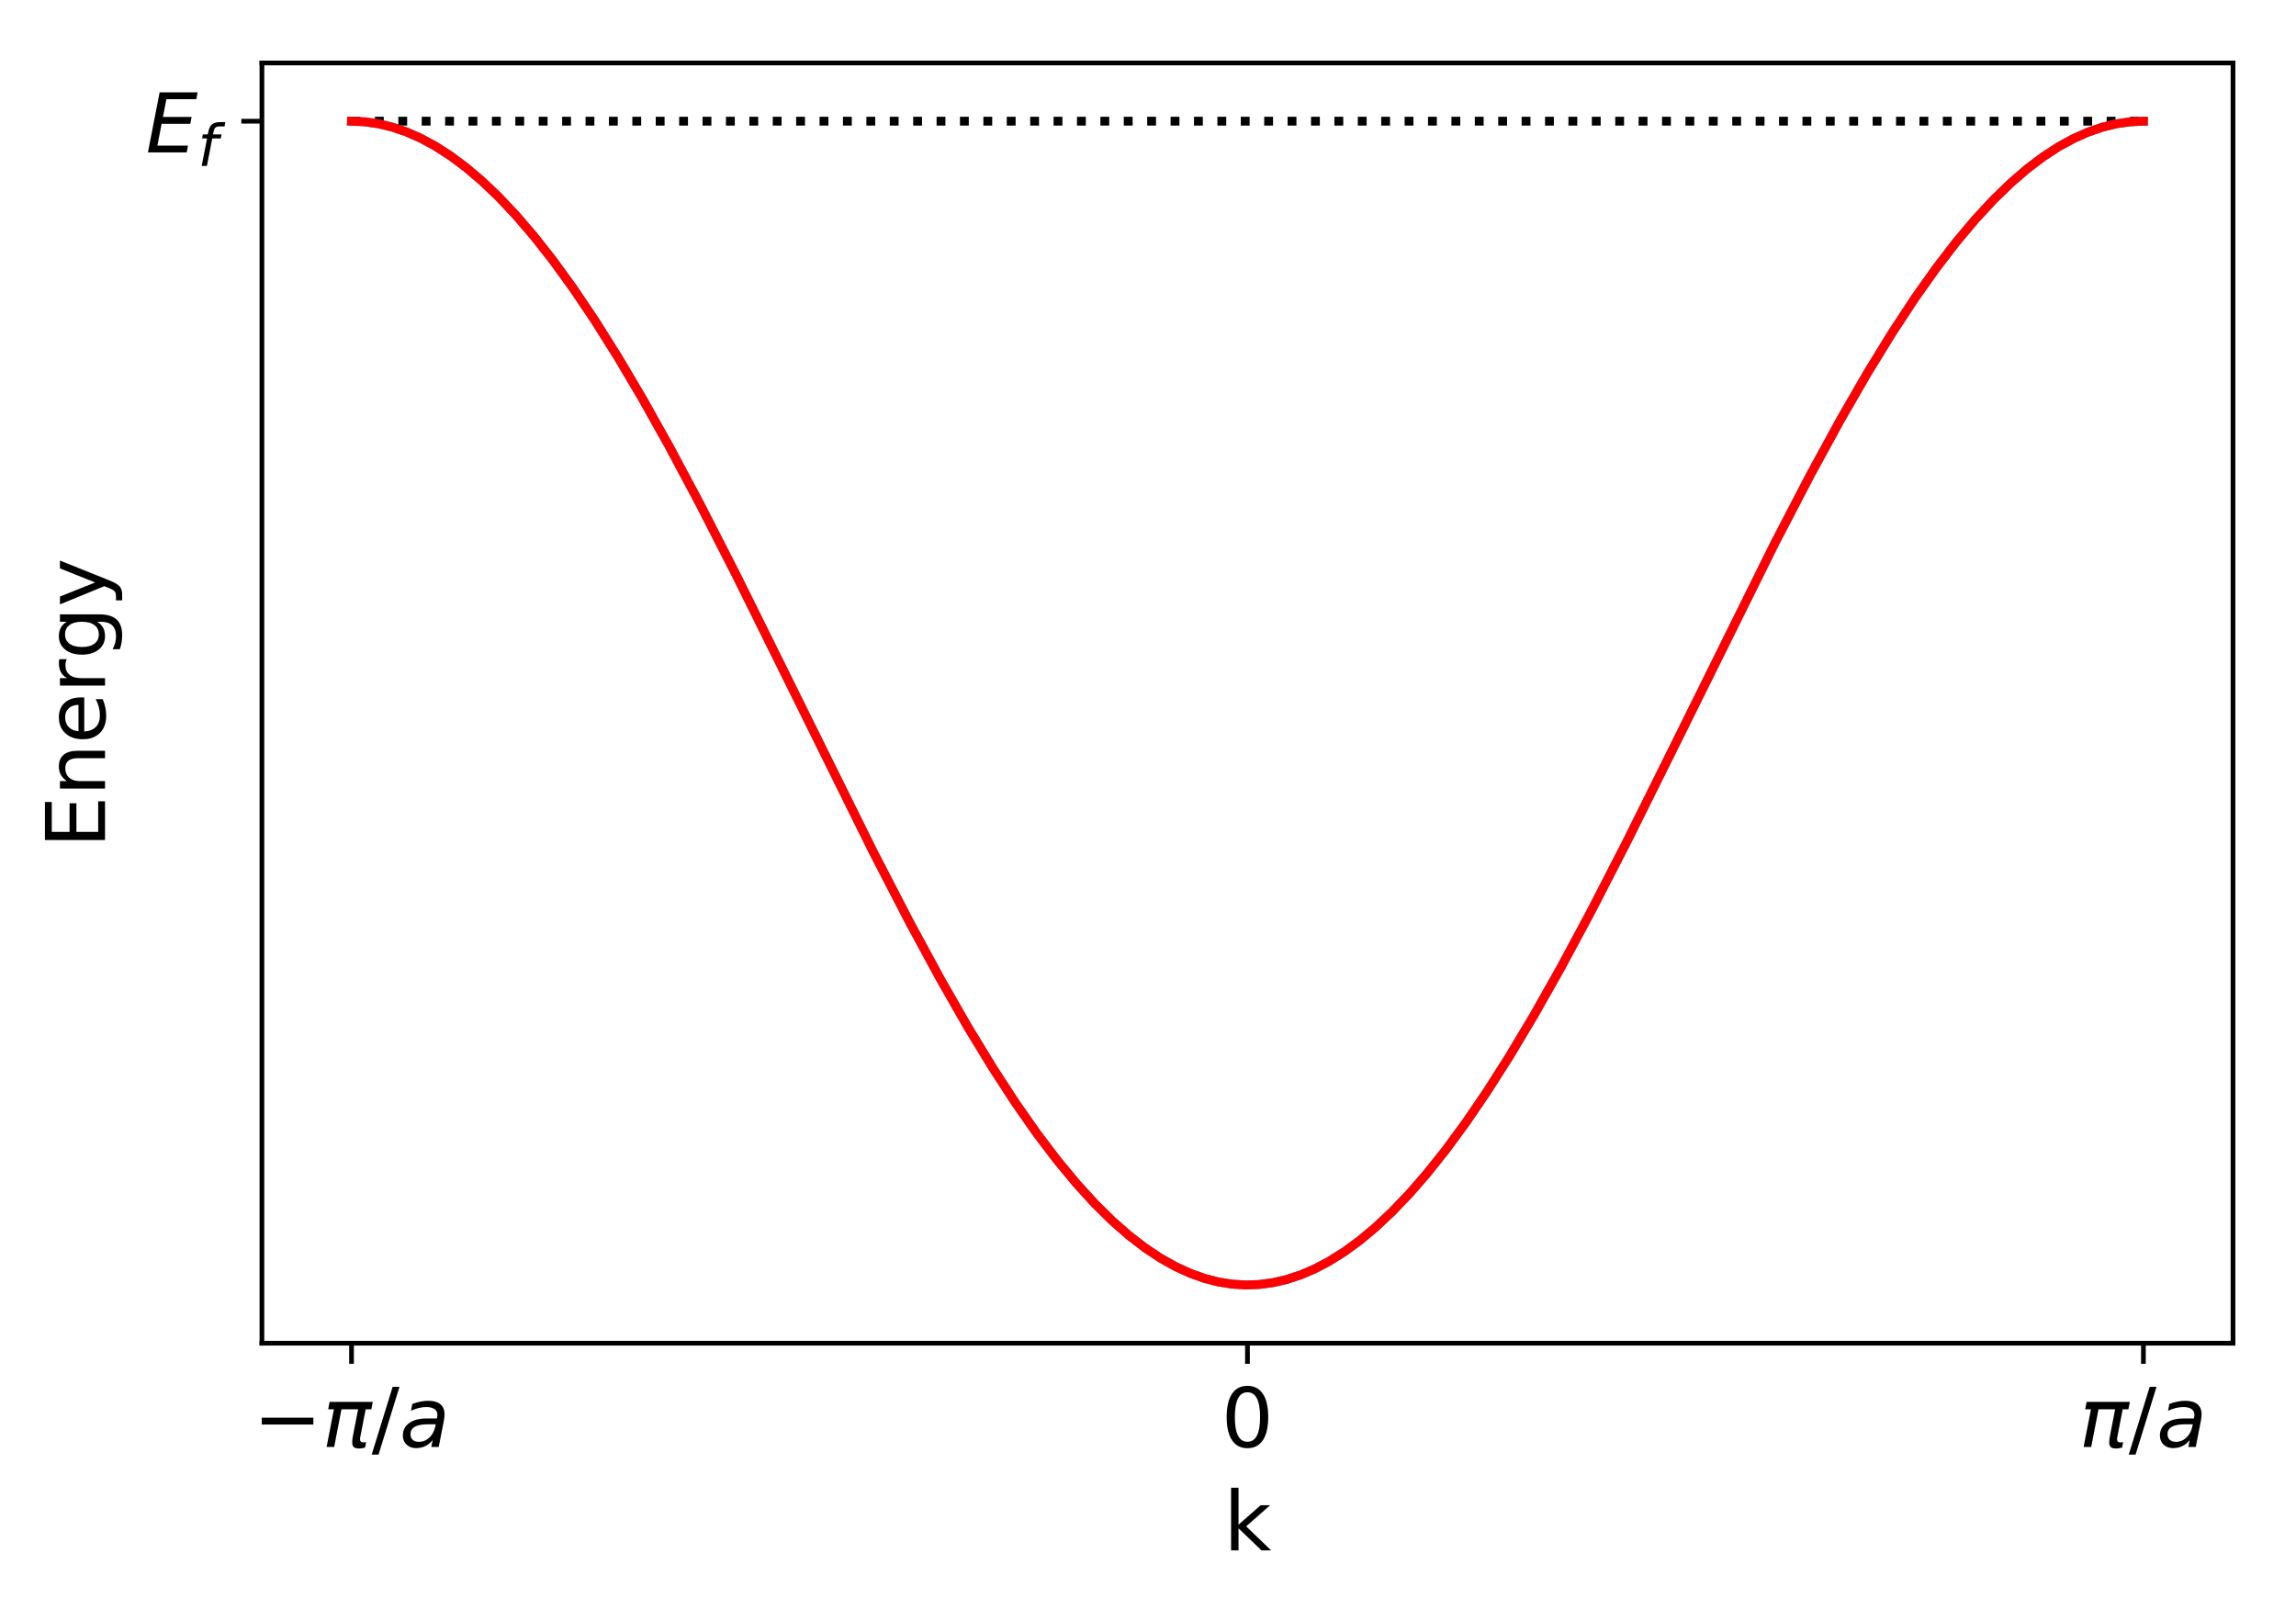 <?xml version="1.0" encoding="utf-8" standalone="no"?>
<!DOCTYPE svg PUBLIC "-//W3C//DTD SVG 1.1//EN"
  "http://www.w3.org/Graphics/SVG/1.1/DTD/svg11.dtd">
<!-- Created with matplotlib (https://matplotlib.org/) -->
<svg height="273.439pt" version="1.1" viewBox="0 0 389.989 273.439" width="389.989pt" xmlns="http://www.w3.org/2000/svg" xmlns:xlink="http://www.w3.org/1999/xlink">
 <defs>
  <style type="text/css">
*{stroke-linecap:butt;stroke-linejoin:round;}
  </style>
 </defs>
 <g id="figure_1">
  <g id="patch_1">
   <path d="M 0 273.439 
L 389.989 273.439 
L 389.989 0 
L 0 0 
z
" style="fill:#ffffff;"/>
  </g>
  <g id="axes_1">
   <g id="patch_2">
    <path d="M 44.489 228.14 
L 379.289 228.14 
L 379.289 10.7 
L 44.489 10.7 
z
" style="fill:#ffffff;"/>
   </g>
   <g id="matplotlib.axis_1">
    <g id="xtick_1">
     <g id="line2d_1">
      <defs>
       <path d="M 0 0 
L 0 3.5 
" id="m61346c7a05" style="stroke:#000000;stroke-width:0.8;"/>
      </defs>
      <g>
       <use style="stroke:#000000;stroke-width:0.8;" x="59.708" xlink:href="#m61346c7a05" y="228.14"/>
      </g>
     </g>
     <g id="text_1">
      <!-- $-\pi/a$ -->
      <defs>
       <path d="M 10.594 35.5 
L 73.188 35.5 
L 73.188 27.203 
L 10.594 27.203 
z
" id="DejaVuSans-8722"/>
       <path d="M 9.125 54.688 
L 61.531 54.688 
L 59.766 45.703 
L 52.875 45.703 
L 46.344 12.109 
Q 45.656 8.594 46.578 7.031 
Q 47.469 5.516 50.141 5.516 
Q 50.875 5.516 51.953 5.672 
Q 53.078 5.766 53.422 5.812 
L 52.156 -0.688 
Q 50.344 -1.312 48.484 -1.609 
Q 46.578 -1.906 44.781 -1.906 
Q 38.922 -1.906 37.312 1.266 
Q 35.688 4.5 37.359 13.094 
L 43.703 45.703 
L 23.531 45.703 
L 14.656 0 
L 5.469 0 
L 14.359 45.703 
L 7.375 45.703 
z
" id="DejaVuSans-Oblique-960"/>
       <path d="M 25.391 72.906 
L 33.688 72.906 
L 8.297 -9.281 
L 0 -9.281 
z
" id="DejaVuSans-47"/>
       <path d="M 53.719 31.203 
L 47.609 0 
L 38.625 0 
L 40.281 8.297 
Q 36.328 3.422 31.266 1 
Q 26.219 -1.422 20.016 -1.422 
Q 13.031 -1.422 8.562 2.844 
Q 4.109 7.125 4.109 13.812 
Q 4.109 23.391 11.75 28.953 
Q 19.391 34.516 32.812 34.516 
L 45.312 34.516 
L 45.797 36.922 
Q 45.906 37.312 45.953 37.766 
Q 46 38.234 46 39.203 
Q 46 43.562 42.453 45.969 
Q 38.922 48.391 32.516 48.391 
Q 28.125 48.391 23.5 47.266 
Q 18.891 46.141 14.016 43.891 
L 15.578 52.203 
Q 20.656 54.109 25.516 55.047 
Q 30.375 56 34.906 56 
Q 44.578 56 49.625 51.797 
Q 54.688 47.609 54.688 39.594 
Q 54.688 37.984 54.438 35.812 
Q 54.203 33.641 53.719 31.203 
z
M 44 27.484 
L 35.016 27.484 
Q 23.969 27.484 18.672 24.531 
Q 13.375 21.578 13.375 15.375 
Q 13.375 11.078 16.078 8.641 
Q 18.797 6.203 23.578 6.203 
Q 30.906 6.203 36.375 11.453 
Q 41.844 16.703 43.609 25.484 
z
" id="DejaVuSans-Oblique-97"/>
      </defs>
      <g transform="translate(42.978 245.778)scale(0.14 -0.14)">
       <use transform="translate(0 0.094)" xlink:href="#DejaVuSans-8722"/>
       <use transform="translate(83.789 0.094)" xlink:href="#DejaVuSans-Oblique-960"/>
       <use transform="translate(143.994 0.094)" xlink:href="#DejaVuSans-47"/>
       <use transform="translate(177.686 0.094)" xlink:href="#DejaVuSans-Oblique-97"/>
      </g>
     </g>
    </g>
    <g id="xtick_2">
     <g id="line2d_2">
      <g>
       <use style="stroke:#000000;stroke-width:0.8;" x="211.889" xlink:href="#m61346c7a05" y="228.14"/>
      </g>
     </g>
     <g id="text_2">
      <!-- 0 -->
      <defs>
       <path d="M 31.781 66.406 
Q 24.172 66.406 20.328 58.906 
Q 16.5 51.422 16.5 36.375 
Q 16.5 21.391 20.328 13.891 
Q 24.172 6.391 31.781 6.391 
Q 39.453 6.391 43.281 13.891 
Q 47.125 21.391 47.125 36.375 
Q 47.125 51.422 43.281 58.906 
Q 39.453 66.406 31.781 66.406 
z
M 31.781 74.219 
Q 44.047 74.219 50.516 64.516 
Q 56.984 54.828 56.984 36.375 
Q 56.984 17.969 50.516 8.266 
Q 44.047 -1.422 31.781 -1.422 
Q 19.531 -1.422 13.062 8.266 
Q 6.594 17.969 6.594 36.375 
Q 6.594 54.828 13.062 64.516 
Q 19.531 74.219 31.781 74.219 
z
" id="DejaVuSans-48"/>
      </defs>
      <g transform="translate(207.436 245.778)scale(0.14 -0.14)">
       <use xlink:href="#DejaVuSans-48"/>
      </g>
     </g>
    </g>
    <g id="xtick_3">
     <g id="line2d_3">
      <g>
       <use style="stroke:#000000;stroke-width:0.8;" x="364.071" xlink:href="#m61346c7a05" y="228.14"/>
      </g>
     </g>
     <g id="text_3">
      <!-- $\pi/a$ -->
      <g transform="translate(353.151 245.778)scale(0.14 -0.14)">
       <use transform="translate(0 0.094)" xlink:href="#DejaVuSans-Oblique-960"/>
       <use transform="translate(60.205 0.094)" xlink:href="#DejaVuSans-47"/>
       <use transform="translate(93.896 0.094)" xlink:href="#DejaVuSans-Oblique-97"/>
      </g>
     </g>
    </g>
    <g id="text_4">
     <!-- k -->
     <defs>
      <path d="M 9.078 75.984 
L 18.109 75.984 
L 18.109 31.109 
L 44.922 54.688 
L 56.391 54.688 
L 27.391 29.109 
L 57.625 0 
L 45.906 0 
L 18.109 26.703 
L 18.109 0 
L 9.078 0 
z
" id="DejaVuSans-107"/>
     </defs>
     <g transform="translate(207.836 263.327)scale(0.14 -0.14)">
      <use xlink:href="#DejaVuSans-107"/>
     </g>
    </g>
   </g>
   <g id="matplotlib.axis_2">
    <g id="ytick_1">
     <g id="line2d_4">
      <defs>
       <path d="M 0 0 
L -3.5 0 
" id="m4ce691f966" style="stroke:#000000;stroke-width:0.8;"/>
      </defs>
      <g>
       <use style="stroke:#000000;stroke-width:0.8;" x="44.489" xlink:href="#m4ce691f966" y="20.584"/>
      </g>
     </g>
     <g id="text_5">
      <!-- $E_f$ -->
      <defs>
       <path d="M 16.891 72.906 
L 62.984 72.906 
L 61.375 64.594 
L 25.094 64.594 
L 20.906 43.016 
L 55.719 43.016 
L 54.109 34.719 
L 19.281 34.719 
L 14.203 8.297 
L 51.312 8.297 
L 49.703 0 
L 2.688 0 
z
" id="DejaVuSans-Oblique-69"/>
       <path d="M 47.797 75.984 
L 46.391 68.5 
L 37.797 68.5 
Q 32.906 68.5 30.688 66.578 
Q 28.469 64.656 27.391 59.516 
L 26.422 54.688 
L 41.219 54.688 
L 39.891 47.703 
L 25.094 47.703 
L 15.828 0 
L 6.781 0 
L 16.109 47.703 
L 7.516 47.703 
L 8.797 54.688 
L 17.391 54.688 
L 18.109 58.5 
Q 19.969 68.172 24.625 72.078 
Q 29.297 75.984 39.312 75.984 
z
" id="DejaVuSans-Oblique-102"/>
      </defs>
      <g transform="translate(24.749 25.903)scale(0.14 -0.14)">
       <use transform="translate(0 0.094)" xlink:href="#DejaVuSans-Oblique-69"/>
       <use transform="translate(63.184 -16.312)scale(0.7)" xlink:href="#DejaVuSans-Oblique-102"/>
      </g>
     </g>
    </g>
    <g id="text_6">
     <!-- Energy -->
     <defs>
      <path d="M 9.812 72.906 
L 55.906 72.906 
L 55.906 64.594 
L 19.672 64.594 
L 19.672 43.016 
L 54.391 43.016 
L 54.391 34.719 
L 19.672 34.719 
L 19.672 8.297 
L 56.781 8.297 
L 56.781 0 
L 9.812 0 
z
" id="DejaVuSans-69"/>
      <path d="M 54.891 33.016 
L 54.891 0 
L 45.906 0 
L 45.906 32.719 
Q 45.906 40.484 42.875 44.328 
Q 39.844 48.188 33.797 48.188 
Q 26.516 48.188 22.312 43.547 
Q 18.109 38.922 18.109 30.906 
L 18.109 0 
L 9.078 0 
L 9.078 54.688 
L 18.109 54.688 
L 18.109 46.188 
Q 21.344 51.125 25.703 53.562 
Q 30.078 56 35.797 56 
Q 45.219 56 50.047 50.172 
Q 54.891 44.344 54.891 33.016 
z
" id="DejaVuSans-110"/>
      <path d="M 56.203 29.594 
L 56.203 25.203 
L 14.891 25.203 
Q 15.484 15.922 20.484 11.062 
Q 25.484 6.203 34.422 6.203 
Q 39.594 6.203 44.453 7.469 
Q 49.312 8.734 54.109 11.281 
L 54.109 2.781 
Q 49.266 0.734 44.188 -0.344 
Q 39.109 -1.422 33.891 -1.422 
Q 20.797 -1.422 13.156 6.188 
Q 5.516 13.812 5.516 26.812 
Q 5.516 40.234 12.766 48.109 
Q 20.016 56 32.328 56 
Q 43.359 56 49.781 48.891 
Q 56.203 41.797 56.203 29.594 
z
M 47.219 32.234 
Q 47.125 39.594 43.094 43.984 
Q 39.062 48.391 32.422 48.391 
Q 24.906 48.391 20.391 44.141 
Q 15.875 39.891 15.188 32.172 
z
" id="DejaVuSans-101"/>
      <path d="M 41.109 46.297 
Q 39.594 47.172 37.812 47.578 
Q 36.031 48 33.891 48 
Q 26.266 48 22.188 43.047 
Q 18.109 38.094 18.109 28.812 
L 18.109 0 
L 9.078 0 
L 9.078 54.688 
L 18.109 54.688 
L 18.109 46.188 
Q 20.953 51.172 25.484 53.578 
Q 30.031 56 36.531 56 
Q 37.453 56 38.578 55.875 
Q 39.703 55.766 41.062 55.516 
z
" id="DejaVuSans-114"/>
      <path d="M 45.406 27.984 
Q 45.406 37.75 41.375 43.109 
Q 37.359 48.484 30.078 48.484 
Q 22.859 48.484 18.828 43.109 
Q 14.797 37.75 14.797 27.984 
Q 14.797 18.266 18.828 12.891 
Q 22.859 7.516 30.078 7.516 
Q 37.359 7.516 41.375 12.891 
Q 45.406 18.266 45.406 27.984 
z
M 54.391 6.781 
Q 54.391 -7.172 48.188 -13.984 
Q 42 -20.797 29.203 -20.797 
Q 24.469 -20.797 20.266 -20.094 
Q 16.062 -19.391 12.109 -17.922 
L 12.109 -9.188 
Q 16.062 -11.328 19.922 -12.344 
Q 23.781 -13.375 27.781 -13.375 
Q 36.625 -13.375 41.016 -8.766 
Q 45.406 -4.156 45.406 5.172 
L 45.406 9.625 
Q 42.625 4.781 38.281 2.391 
Q 33.938 0 27.875 0 
Q 17.828 0 11.672 7.656 
Q 5.516 15.328 5.516 27.984 
Q 5.516 40.672 11.672 48.328 
Q 17.828 56 27.875 56 
Q 33.938 56 38.281 53.609 
Q 42.625 51.219 45.406 46.391 
L 45.406 54.688 
L 54.391 54.688 
z
" id="DejaVuSans-103"/>
      <path d="M 32.172 -5.078 
Q 28.375 -14.844 24.75 -17.812 
Q 21.141 -20.797 15.094 -20.797 
L 7.906 -20.797 
L 7.906 -13.281 
L 13.188 -13.281 
Q 16.891 -13.281 18.938 -11.516 
Q 21 -9.766 23.484 -3.219 
L 25.094 0.875 
L 2.984 54.688 
L 12.5 54.688 
L 29.594 11.922 
L 46.688 54.688 
L 56.203 54.688 
z
" id="DejaVuSans-121"/>
     </defs>
     <g transform="translate(17.838 144.05)rotate(-90)scale(0.14 -0.14)">
      <use xlink:href="#DejaVuSans-69"/>
      <use x="63.184" xlink:href="#DejaVuSans-110"/>
      <use x="126.562" xlink:href="#DejaVuSans-101"/>
      <use x="188.086" xlink:href="#DejaVuSans-114"/>
      <use x="229.184" xlink:href="#DejaVuSans-103"/>
      <use x="292.66" xlink:href="#DejaVuSans-121"/>
     </g>
    </g>
   </g>
   <g id="LineCollection_1">
    <path clip-path="url(#p6a5c816517)" d="M 59.708 20.584 
L 364.071 20.584 
" style="fill:none;stroke:#000000;stroke-dasharray:1.5,2.475;stroke-dashoffset:0;stroke-width:1.5;"/>
   </g>
   <g id="line2d_5">
    <path clip-path="url(#p6a5c816517)" d="M 59.708 20.584 
L 62.021 20.696 
L 64.335 21.034 
L 66.648 21.596 
L 69.023 22.406 
L 71.458 23.477 
L 73.955 24.828 
L 76.512 26.471 
L 79.13 28.422 
L 81.87 30.748 
L 84.67 33.419 
L 87.593 36.513 
L 90.698 40.129 
L 93.925 44.233 
L 97.334 48.931 
L 100.988 54.351 
L 104.884 60.539 
L 109.085 67.637 
L 113.712 75.902 
L 118.888 85.613 
L 125.037 97.643 
L 133.561 114.856 
L 148.234 144.515 
L 154.505 156.647 
L 159.741 166.307 
L 164.369 174.392 
L 168.57 181.3 
L 172.466 187.292 
L 176.119 192.513 
L 179.59 197.087 
L 182.878 201.054 
L 185.983 204.456 
L 188.966 207.395 
L 191.767 209.851 
L 194.507 211.961 
L 197.125 213.701 
L 199.682 215.135 
L 202.178 216.277 
L 204.614 217.144 
L 206.988 217.751 
L 209.302 218.115 
L 211.615 218.255 
L 213.929 218.169 
L 216.243 217.858 
L 218.556 217.322 
L 220.931 216.54 
L 223.305 215.524 
L 225.741 214.243 
L 228.298 212.64 
L 230.916 210.73 
L 233.595 208.499 
L 236.396 205.876 
L 239.318 202.831 
L 242.362 199.336 
L 245.589 195.288 
L 248.999 190.645 
L 252.591 185.373 
L 256.427 179.343 
L 260.567 172.415 
L 265.133 164.327 
L 270.248 154.798 
L 276.214 143.191 
L 284.129 127.269 
L 301.421 92.348 
L 307.509 80.645 
L 312.623 71.28 
L 317.19 63.369 
L 321.391 56.529 
L 325.288 50.605 
L 328.88 45.538 
L 332.289 41.104 
L 335.516 37.264 
L 338.621 33.913 
L 341.544 31.08 
L 344.344 28.666 
L 347.023 26.641 
L 349.641 24.936 
L 352.199 23.537 
L 354.634 22.453 
L 357.009 21.632 
L 359.383 21.046 
L 361.697 20.702 
L 364.01 20.584 
L 364.071 20.584 
L 364.071 20.584 
" style="fill:none;stroke:#1f77b4;stroke-linecap:square;stroke-width:1.5;"/>
   </g>
   <g id="line2d_6">
    <path clip-path="url(#p6a5c816517)" d="M 59.708 20.584 
L 62.021 20.696 
L 64.335 21.034 
L 66.648 21.596 
L 69.023 22.406 
L 71.458 23.477 
L 73.955 24.828 
L 76.512 26.471 
L 79.13 28.422 
L 81.87 30.748 
L 84.67 33.419 
L 87.593 36.513 
L 90.698 40.129 
L 93.925 44.233 
L 97.334 48.931 
L 100.988 54.351 
L 104.884 60.539 
L 109.085 67.637 
L 113.712 75.902 
L 118.888 85.613 
L 125.037 97.643 
L 133.561 114.856 
L 148.234 144.515 
L 154.505 156.647 
L 159.741 166.307 
L 164.369 174.392 
L 168.57 181.3 
L 172.466 187.292 
L 176.119 192.513 
L 179.59 197.087 
L 182.878 201.054 
L 185.983 204.456 
L 188.966 207.395 
L 191.767 209.851 
L 194.507 211.961 
L 197.125 213.701 
L 199.682 215.135 
L 202.178 216.277 
L 204.614 217.144 
L 206.988 217.751 
L 209.302 218.115 
L 211.615 218.255 
L 213.929 218.169 
L 216.243 217.858 
L 218.556 217.322 
L 220.931 216.54 
L 223.305 215.524 
L 225.741 214.243 
L 228.298 212.64 
L 230.916 210.73 
L 233.595 208.499 
L 236.396 205.876 
L 239.318 202.831 
L 242.362 199.336 
L 245.589 195.288 
L 248.999 190.645 
L 252.591 185.373 
L 256.427 179.343 
L 260.567 172.415 
L 265.133 164.327 
L 270.248 154.798 
L 276.214 143.191 
L 284.129 127.269 
L 301.421 92.348 
L 307.509 80.645 
L 312.623 71.28 
L 317.19 63.369 
L 321.391 56.529 
L 325.288 50.605 
L 328.88 45.538 
L 332.289 41.104 
L 335.516 37.264 
L 338.621 33.913 
L 341.544 31.08 
L 344.344 28.666 
L 347.023 26.641 
L 349.641 24.936 
L 352.199 23.537 
L 354.634 22.453 
L 357.009 21.632 
L 359.383 21.046 
L 361.697 20.702 
L 364.01 20.584 
L 364.071 20.584 
L 364.071 20.584 
" style="fill:none;stroke:#ff0000;stroke-linecap:square;stroke-width:1.5;"/>
   </g>
   <g id="patch_3">
    <path d="M 44.489 228.14 
L 44.489 10.7 
" style="fill:none;stroke:#000000;stroke-linecap:square;stroke-linejoin:miter;stroke-width:0.8;"/>
   </g>
   <g id="patch_4">
    <path d="M 379.289 228.14 
L 379.289 10.7 
" style="fill:none;stroke:#000000;stroke-linecap:square;stroke-linejoin:miter;stroke-width:0.8;"/>
   </g>
   <g id="patch_5">
    <path d="M 44.489 228.14 
L 379.289 228.14 
" style="fill:none;stroke:#000000;stroke-linecap:square;stroke-linejoin:miter;stroke-width:0.8;"/>
   </g>
   <g id="patch_6">
    <path d="M 44.489 10.7 
L 379.289 10.7 
" style="fill:none;stroke:#000000;stroke-linecap:square;stroke-linejoin:miter;stroke-width:0.8;"/>
   </g>
  </g>
 </g>
 <defs>
  <clipPath id="p6a5c816517">
   <rect height="217.44" width="334.8" x="44.489" y="10.7"/>
  </clipPath>
 </defs>
</svg>
